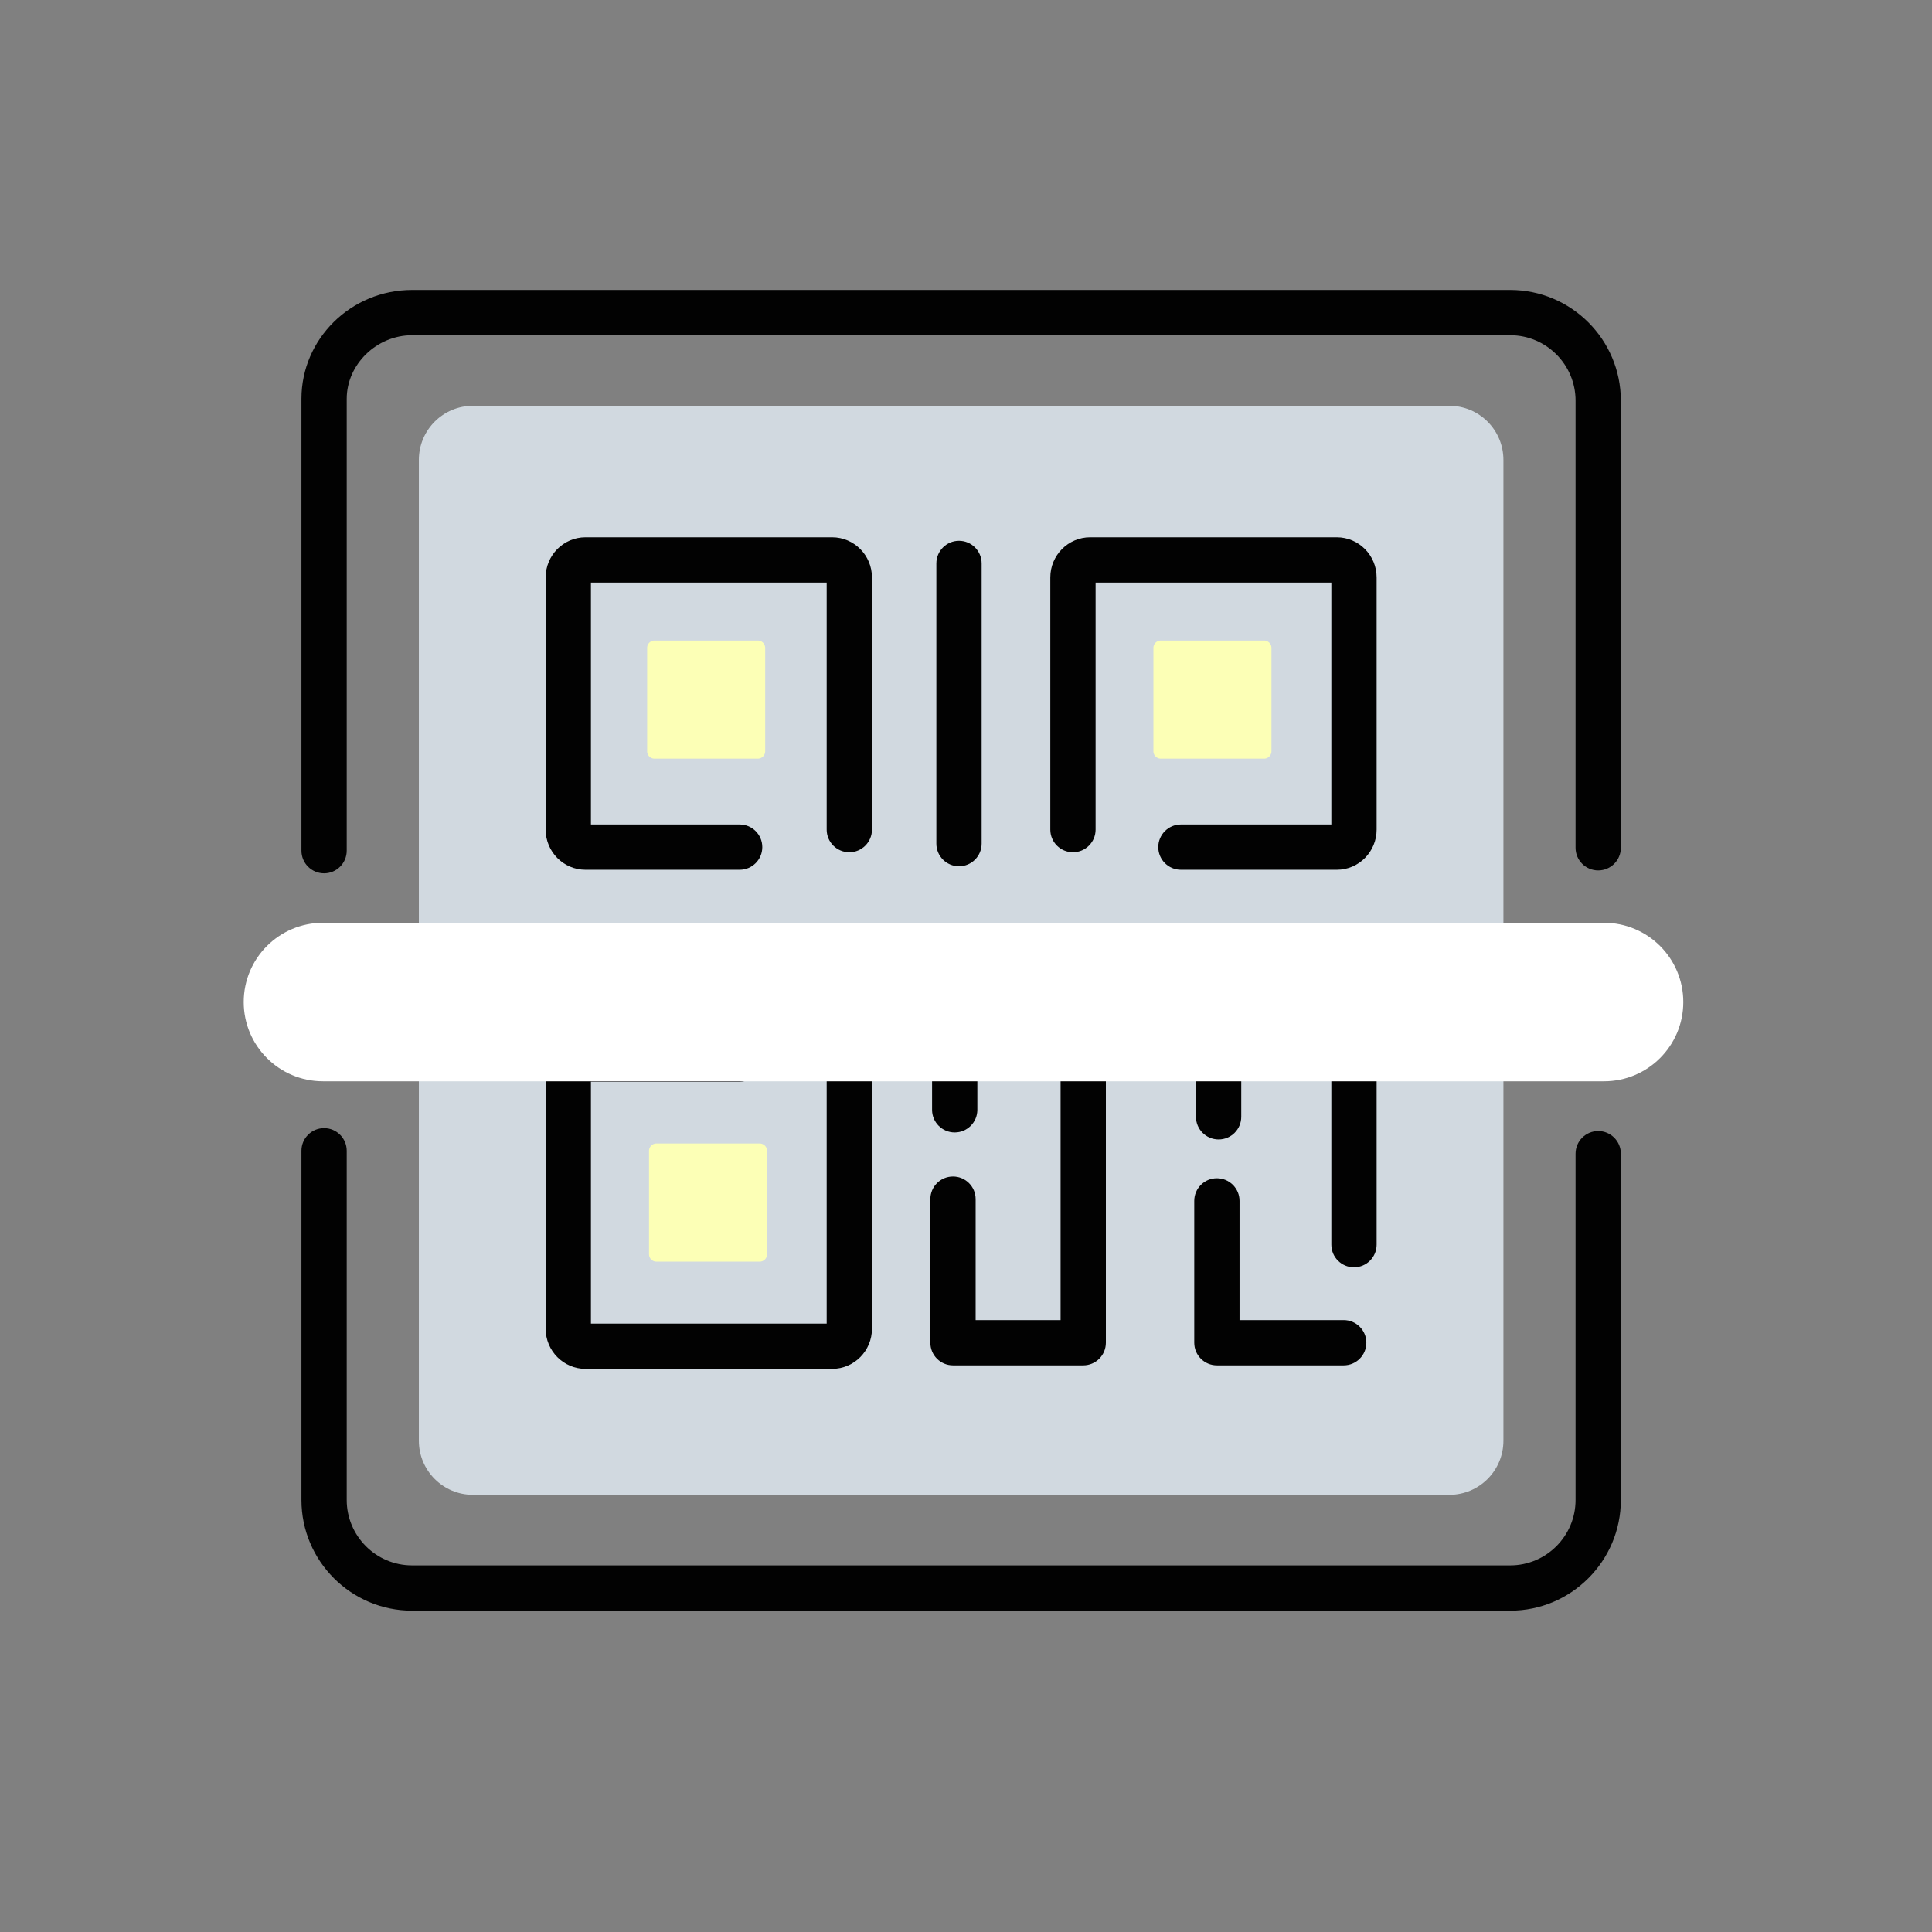 <?xml version="1.0" standalone="no"?><!DOCTYPE svg PUBLIC "-//W3C//DTD SVG 1.1//EN" "http://www.w3.org/Graphics/SVG/1.1/DTD/svg11.dtd"><svg t="1723638652904" class="icon" viewBox="0 0 1024 1024" version="1.1" xmlns="http://www.w3.org/2000/svg" p-id="1028" xmlns:xlink="http://www.w3.org/1999/xlink" width="200" height="200"><rect x="0" y="0" width="1024" height="1024" fill="#808080" stroke="none"/><path d="M796.845 763.61c0 15.832-12.824 28.667-28.645 28.667H250.654c-15.821 0-28.647-12.835-28.647-28.667V243.755c0-15.834 12.826-28.669 28.647-28.669H768.2c15.82 0 28.645 12.835 28.645 28.669V763.61z" fill="#D1D9E0" p-id="1029"></path><path d="M171.771 462.876c-6.627 0-12-5.373-12-12V211.39c0-31.82 26.305-57.708 58.639-57.708h582.034c32.332 0 58.637 26.326 58.637 58.687v236.973c0 6.627-5.373 12-12 12-6.628 0-12-5.373-12-12V212.368c0-19.126-15.538-34.687-34.637-34.687H218.41c-18.776 0-34.639 15.437-34.639 33.708v239.486c0 6.628-5.372 12.001-12 12.001zM800.444 853.682H218.41c-32.333 0-58.639-26.326-58.639-58.685V609.933c0-6.627 5.373-12 12-12s12 5.373 12 12v185.064c0 19.125 15.539 34.685 34.639 34.685h582.034c19.099 0 34.637-15.56 34.637-34.685V611.479c0-6.627 5.372-12 12-12 6.627 0 12 5.373 12 12v183.518c0 32.358-26.305 58.685-58.637 58.685z" fill="#020202" p-id="1030"></path><path d="M392.036 460.994h-81.743c-11.625 0-21.082-9.547-21.082-21.282V306.055c0-11.734 9.458-21.281 21.082-21.281h130.788c11.625 0 21.082 9.547 21.082 21.281v133.657c0 6.627-5.373 12-12 12s-12-5.373-12-12V308.773H313.211v128.221h78.825c6.627 0 12 5.373 12 12s-5.372 12-12 12zM441.081 725.525H310.293c-11.625 0-21.082-9.547-21.082-21.282V570.586c0-11.735 9.458-21.282 21.082-21.282h81.743c6.627 0 12 5.373 12 12s-5.373 12-12 12h-78.825v128.222h124.952v-130.94c0-6.627 5.373-12 12-12s12 5.373 12 12v133.657c0 11.736-9.457 21.282-21.082 21.282zM708.56 460.994h-82.65c-6.627 0-12-5.373-12-12s5.373-12 12-12h79.732V308.773H580.688v130.938c0 6.627-5.373 12-12 12s-12-5.373-12-12V306.055c0-11.734 9.458-21.281 21.084-21.281H708.56c11.625 0 21.082 9.547 21.082 21.281v133.657c0 11.735-9.457 21.282-21.082 21.282zM508.291 459.138c-6.627 0-12-5.373-12-12V298.63c0-6.627 5.373-12 12-12s12 5.373 12 12v148.508c0 6.627-5.373 12-12 12z" fill="#020202" p-id="1031"></path><path d="M506.021 600.222c-6.627 0-12-5.373-12-12v-70.607H302.573c-6.627 0-12-5.373-12-12s5.373-12 12-12H506.02c6.627 0 12 5.373 12 12v82.607c0.001 6.627-5.372 12-11.999 12zM574.138 723.669h-69.025c-6.627 0-12-5.373-12-12v-76.111c0-6.627 5.373-12 12-12s12 5.373 12 12v64.111h45.025V555.734c0-6.627 5.373-12 12-12s12 5.373 12 12v155.935c0 6.627-5.373 12-12 12zM645.89 603.935c-6.627 0-12-5.373-12-12V514.83h-62.475c-6.627 0-12-5.373-12-12s5.373-12 12-12h74.475c6.627 0 12 5.373 12 12v89.105c0 6.627-5.373 12-12 12zM712.192 723.669h-67.211c-6.627 0-12-5.373-12-12v-75.183c0-6.627 5.373-12 12-12s12 5.373 12 12v63.183h55.211c6.627 0 12 5.373 12 12s-5.373 12-12 12zM717.642 671.69c-6.627 0-12-5.373-12-12V502.829c0-6.627 5.373-12 12-12s12 5.373 12 12V659.69c0 6.627-5.373 12-12 12z" fill="#020202" p-id="1032"></path><path d="M405.563 398.189a3.912 3.912 0 0 1-3.91 3.913h-54.742a3.912 3.912 0 0 1-3.91-3.913v-54.784a3.912 3.912 0 0 1 3.91-3.914h54.742a3.912 3.912 0 0 1 3.91 3.914v54.784z" fill="#FCFFB6" p-id="1033"></path><path d="M401.653 412.103h-54.742c-7.67 0-13.91-6.241-13.91-13.913v-54.784c0-7.672 6.24-13.914 13.91-13.914h54.742c7.67 0 13.91 6.242 13.91 13.914v54.784c0 7.671-6.24 13.913-13.91 13.913z m-48.652-20h42.562v-42.611h-42.562v42.611z" fill="" p-id="1034"></path><path d="M673.897 398.189a3.911 3.911 0 0 1-3.91 3.913h-54.742a3.911 3.911 0 0 1-3.91-3.913v-54.784a3.911 3.911 0 0 1 3.91-3.914h54.742c2.16 0 3.91 1.752 3.91 3.914v54.784z" fill="#FCFFB6" p-id="1035"></path><path d="M669.987 412.103h-54.742c-7.67 0-13.91-6.241-13.91-13.913v-54.784c0-7.672 6.24-13.914 13.91-13.914h54.742c7.67 0 13.91 6.242 13.91 13.914v54.784c0 7.671-6.24 13.913-13.91 13.913z m-48.652-20h42.562v-42.611h-42.562v42.611z" fill="" p-id="1036"></path><path d="M406.563 664.774a3.912 3.912 0 0 1-3.91 3.912h-54.742a3.912 3.912 0 0 1-3.91-3.912V609.99a3.912 3.912 0 0 1 3.91-3.913h54.742a3.912 3.912 0 0 1 3.91 3.913v54.784z" fill="#FCFFB6" p-id="1037"></path><path d="M402.653 678.687h-54.742c-7.67 0-13.91-6.241-13.91-13.912V609.99c0-7.672 6.24-13.913 13.91-13.913h54.742c7.67 0 13.91 6.241 13.91 13.913v54.784c0 7.671-6.24 13.913-13.91 13.913z m-48.652-20h42.562v-42.609h-42.562v42.609z" fill="" p-id="1038"></path><path d="M892.177 531.099c0 23.195-18.805 42-42 42h-679c-23.196 0-42-18.805-42-42 0-23.197 18.804-42 42-42h679c23.195 0 42 18.802 42 42z" fill="#FFFFFF" p-id="1039"></path><path d="M850.177 513.099c9.925 0 18 8.075 18 18s-8.075 18-18 18h-679c-9.925 0-18-8.075-18-18s8.075-18 18-18h679m0-24h-679c-23.196 0-42 18.803-42 42 0 23.195 18.804 42 42 42h679c23.195 0 42-18.805 42-42 0-23.198-18.805-42-42-42z" fill="" p-id="1040"></path></svg>